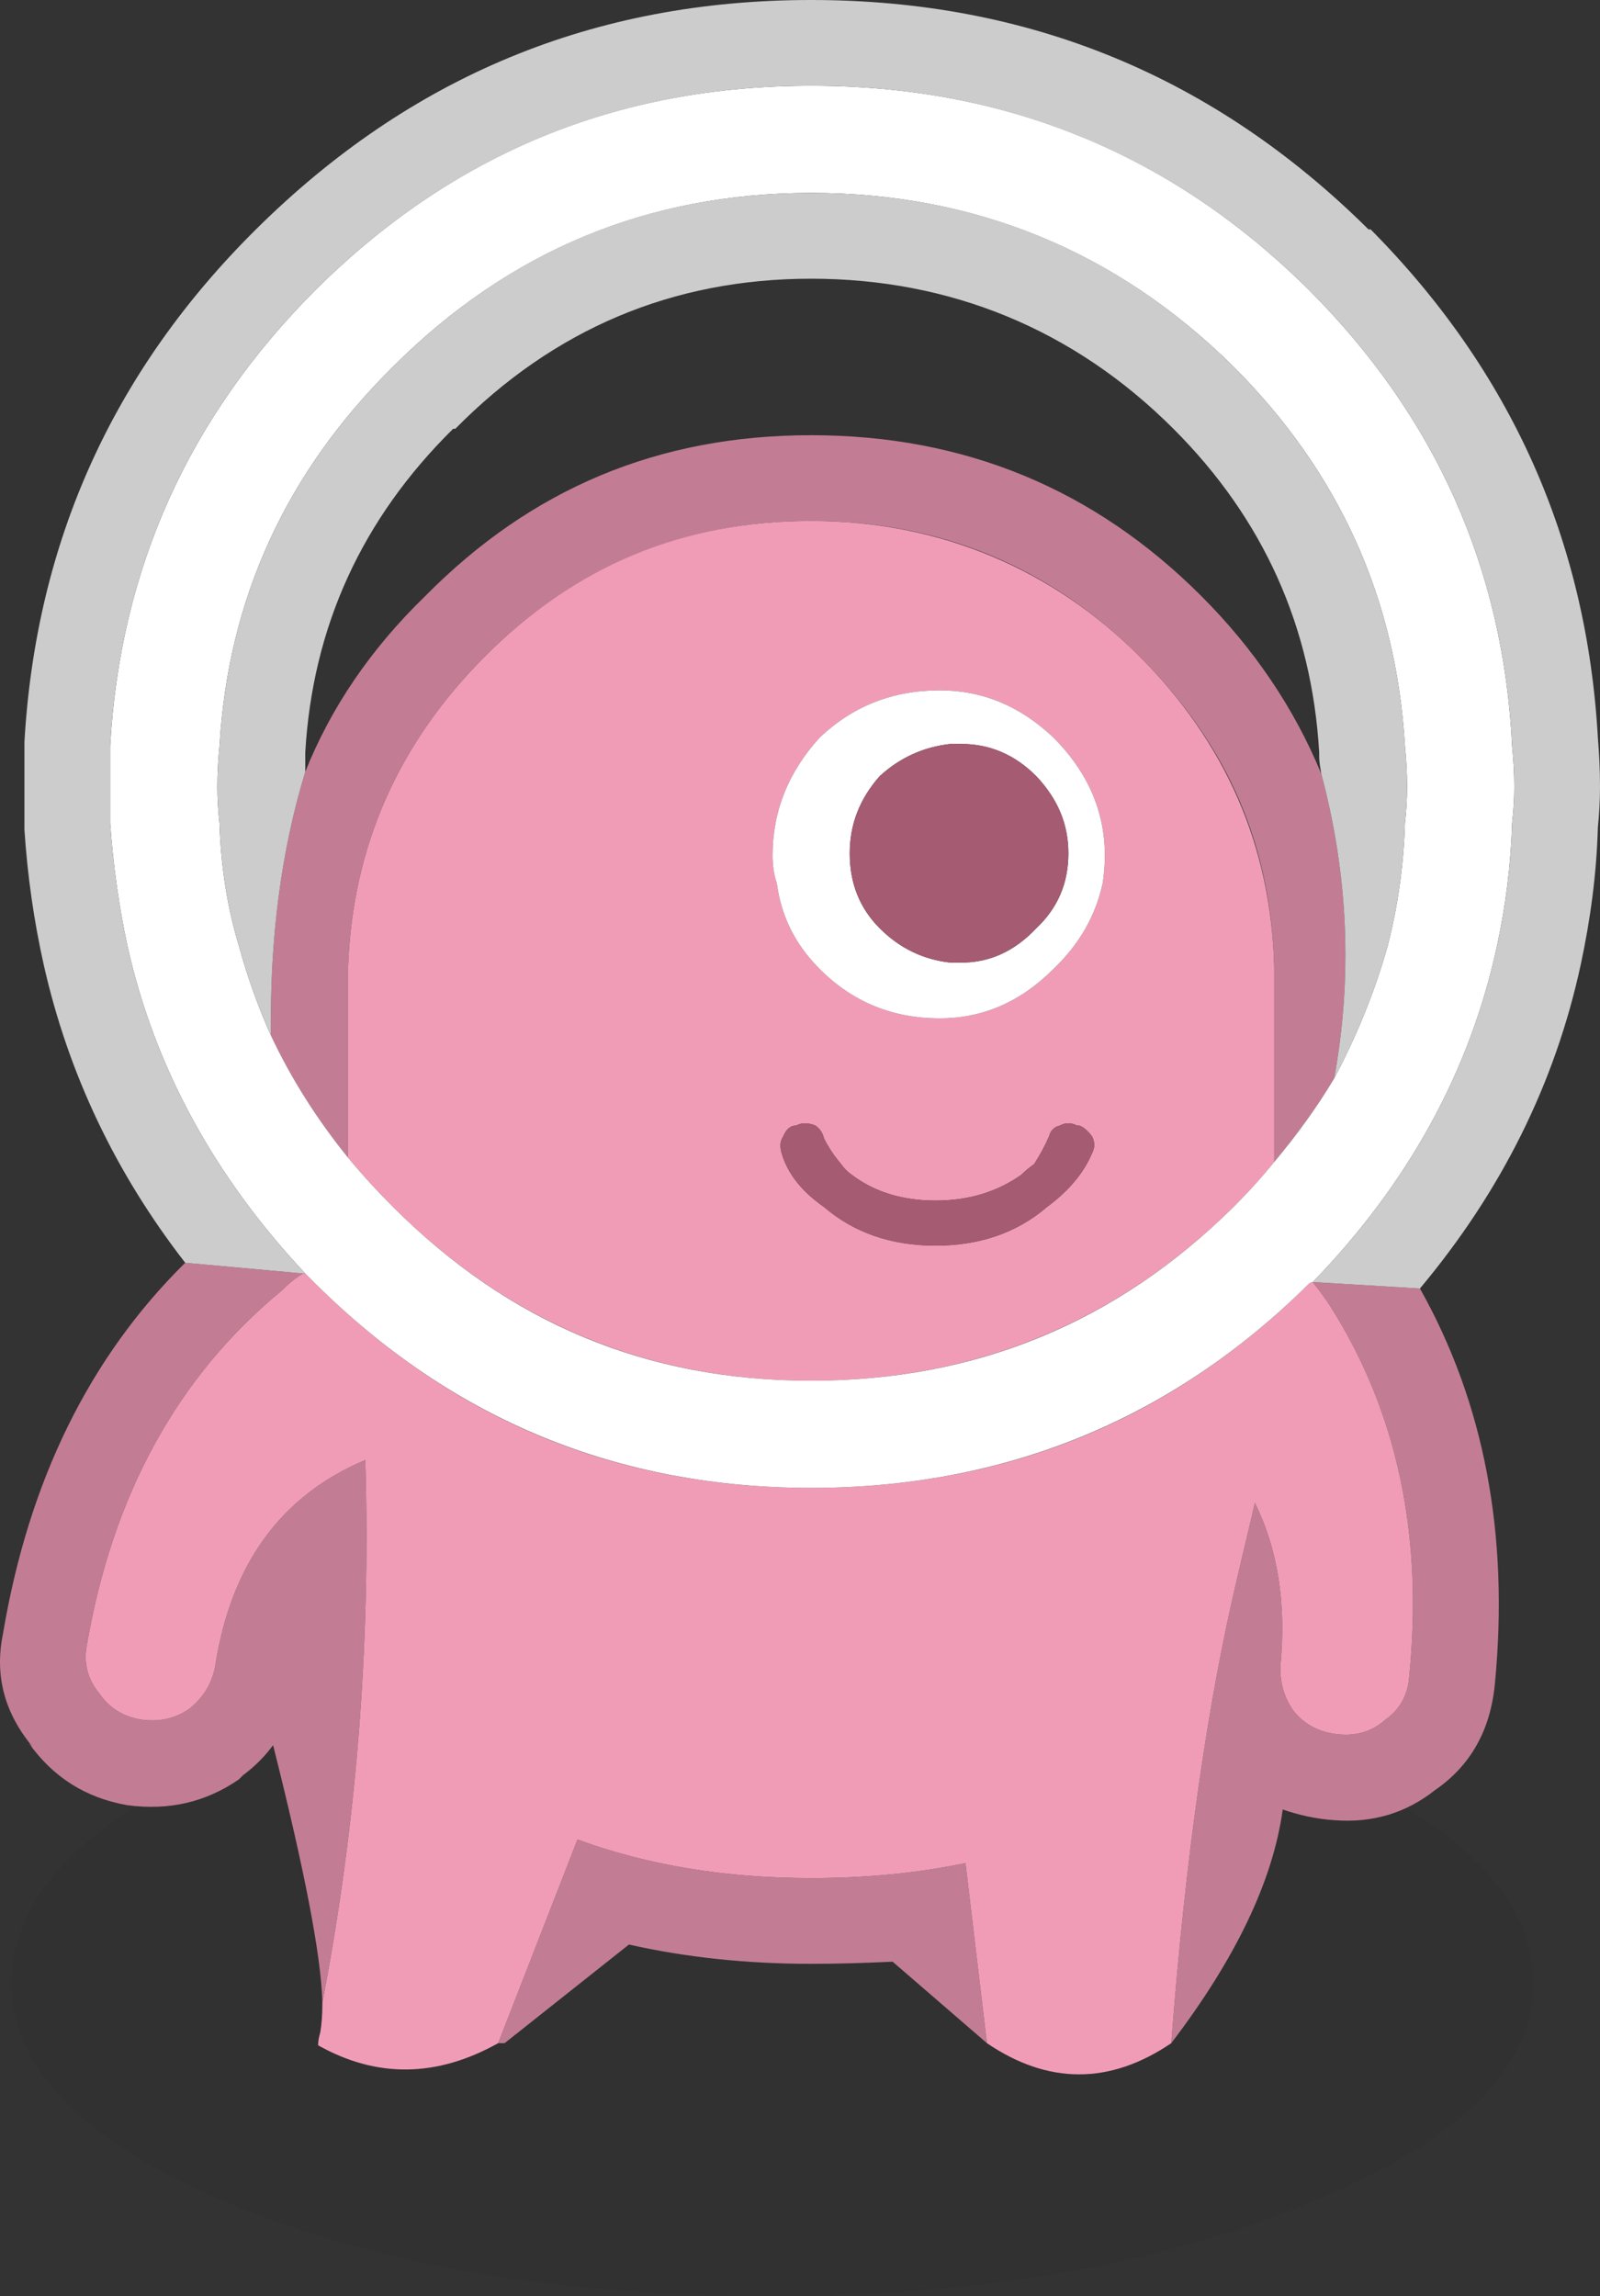 <?xml version="1.0" encoding="UTF-8"?><svg id="Calque_2" xmlns="http://www.w3.org/2000/svg" viewBox="0 0 37.32 53.55"><rect x="0" y="0" width="37.32" height="53.55" fill="#333333" stroke="none"/><g id="Calque_1-2"><g id="Layer0_3_MEMBER_0_FILL"><path d="M.27,46.25c0,2,1.7,3.72,5.1,5.15,3.47,1.43,7.67,2.15,12.6,2.15,4.87,0,9.03-.72,12.5-2.15,3.53-1.43,5.3-3.15,5.3-5.15s-1.77-3.78-5.3-5.25c-3.47-1.4-7.63-2.1-12.5-2.1s-9.13.7-12.6,2.1c-3.4,1.47-5.1,3.22-5.1,5.25Z" fill="rgba(0,0,0,.05)" stroke-width="0"/></g><g id="Layer0_3_MEMBER_1_FILL"><path d="M18.92,45.8c.63,0,1.27-.02,1.9-.05l2.2,1.9-.5-4.2c-1.1.23-2.3.35-3.6.35-2,0-3.82-.3-5.45-.9l-1.85,4.75h.15l2.9-2.3c1.33.3,2.75.45,4.25.45M33.47,41.75c.83-.57,1.3-1.4,1.4-2.5.33-3.47-.25-6.53-1.75-9.2l-2.5-.15c.13.17.27.35.4.55,1.57,2.47,2.18,5.35,1.85,8.65-.03.43-.22.77-.55,1-.3.27-.65.38-1.05.35-.47-.03-.83-.22-1.1-.55-.23-.33-.33-.7-.3-1.1.13-1.43-.07-2.68-.6-3.75-.13.57-.27,1.13-.4,1.7-.7,2.93-1.22,6.57-1.55,10.9,1.5-1.97,2.37-3.78,2.6-5.45.37.13.77.22,1.2.25.9.07,1.68-.17,2.35-.7M7.07,29.7l-2.75-.25c-2.23,2.2-3.65,5.08-4.25,8.65-.2.97.03,1.85.7,2.65l-.1-.1c.57.8,1.33,1.28,2.3,1.45.97.13,1.83-.07,2.6-.6l.1-.1c.27-.2.5-.43.7-.7.73,2.9,1.12,4.9,1.15,6,.8-4.17,1.13-8.38,1-12.65-1.97.83-3.13,2.43-3.5,4.8-.07.4-.27.73-.6,1-.33.23-.72.32-1.15.25-.4-.07-.72-.27-.95-.6-.27-.33-.37-.7-.3-1.1.6-3.53,2.12-6.3,4.55-8.3.17-.17.33-.3.5-.4M9.92,13.9c-1.27,1.23-2.2,2.6-2.8,4.1-.57,1.87-.83,3.92-.8,6.15.47,1,1.07,1.95,1.8,2.85v-4.45c.1-2.8,1.17-5.22,3.2-7.25,2.1-2.1,4.63-3.15,7.6-3.15s5.55,1.05,7.65,3.15,3.08,4.45,3.15,7.25v4.55c.53-.63,1-1.28,1.4-1.95.43-2.37.33-4.73-.3-7.1-.63-1.53-1.57-2.92-2.8-4.15-2.5-2.5-5.53-3.75-9.1-3.75s-6.53,1.25-9,3.75Z" fill="#c27d94" stroke-width="0"/><path d="M7.37,29.95c-.1-.1-.18-.18-.25-.25h-.05c-.17.1-.33.23-.5.4-2.43,2-3.95,4.77-4.55,8.3-.07.4.03.77.3,1.1.23.33.55.53.95.6.43.07.82-.02,1.15-.25.33-.27.53-.6.6-1,.37-2.37,1.53-3.97,3.5-4.8.13,4.27-.2,8.48-1,12.65,0,.3-.02.53-.05.7-.03.1-.05.2-.05.3,1.37.77,2.77.75,4.2-.05l1.85-4.75c1.63.6,3.45.9,5.45.9,1.3,0,2.5-.12,3.6-.35l.5,4.2c1.43.97,2.87.97,4.3,0,.33-4.33.85-7.97,1.55-10.9.13-.57.27-1.13.4-1.7.53,1.07.73,2.32.6,3.75-.03.4.07.77.3,1.1.27.33.63.52,1.1.55.4.03.75-.08,1.05-.35.33-.23.52-.57.55-1,.33-3.3-.28-6.18-1.85-8.65-.13-.2-.27-.38-.4-.55-.03,0-.07.02-.1.05-3.2,3.17-7.07,4.75-11.6,4.75s-8.35-1.58-11.55-4.75M8.12,22.55v4.45c.33.4.68.78,1.05,1.15,2.7,2.7,5.95,4.05,9.75,4.05s7.12-1.35,9.85-4.05c.33-.33.65-.68.95-1.05v-4.55c-.07-2.8-1.12-5.22-3.15-7.25s-4.65-3.15-7.65-3.15-5.5,1.05-7.6,3.15c-2.03,2.03-3.1,4.45-3.2,7.25M18.02,19.95c0-1.03.37-1.95,1.1-2.75.77-.73,1.7-1.1,2.8-1.1,1,0,1.88.37,2.65,1.1.8.8,1.2,1.72,1.2,2.75,0,.23-.02.45-.05.65-.17.77-.55,1.43-1.15,2-.77.77-1.65,1.15-2.65,1.15-1.1,0-2.03-.38-2.8-1.15-.57-.57-.9-1.23-1-2-.07-.2-.1-.42-.1-.65M23.82,27.4c.1-.1.2-.18.3-.25.13-.2.25-.42.35-.65.03-.13.12-.22.25-.25.13-.07.27-.07.4,0h.05c.1.03.2.12.3.25.07.13.07.27,0,.4-.2.47-.55.88-1.05,1.25-.7.6-1.57.9-2.6.9-1.03,0-1.9-.3-2.6-.9-.53-.37-.87-.8-1-1.3-.03-.13-.02-.25.05-.35.07-.17.17-.25.3-.25.13-.07.28-.07.45,0,.1.07.17.17.2.3.1.2.23.4.4.6.07.1.15.18.25.25.53.4,1.18.6,1.95.6s1.43-.2,2-.6Z" fill="#f19cb7" stroke-width="0"/><path d="M2.57,17.4v1.8c.07.97.2,1.92.4,2.85.63,2.83,2.02,5.38,4.15,7.65.07.07.15.15.25.25,3.2,3.17,7.05,4.75,11.55,4.75s8.4-1.58,11.6-4.75c.03-.03.07-.05.1-.05,2.23-2.3,3.67-4.92,4.3-7.85.2-.93.32-1.88.35-2.85.03-.27.05-.55.05-.85,0-.33-.02-.65-.05-.95-.2-4.13-1.78-7.68-4.75-10.65-3.2-3.17-7.07-4.75-11.6-4.75s-8.35,1.58-11.55,4.75c-2.97,2.97-4.57,6.52-4.8,10.65M5.12,19.2c-.03-.27-.05-.55-.05-.85,0-.33.02-.65.05-.95.2-3.43,1.55-6.38,4.05-8.85,2.7-2.7,5.95-4.05,9.75-4.05s7.12,1.35,9.85,4.05c2.47,2.47,3.8,5.42,4,8.85.03.3.05.62.05.95,0,.3-.02.58-.05.85-.03,1-.17,1.95-.4,2.85-.3,1.07-.72,2.1-1.25,3.1-.4.67-.87,1.32-1.4,1.95-.3.37-.62.72-.95,1.05-2.73,2.7-6.02,4.05-9.85,4.05s-7.05-1.35-9.75-4.05c-.37-.37-.72-.75-1.05-1.15-.73-.9-1.33-1.85-1.8-2.85-.3-.67-.55-1.37-.75-2.1-.27-.9-.42-1.85-.45-2.85M19.12,17.2c-.73.8-1.1,1.72-1.1,2.75,0,.23.03.45.1.65.1.77.43,1.43,1,2,.77.77,1.7,1.15,2.8,1.15,1,0,1.88-.38,2.65-1.15.6-.57.98-1.23,1.15-2,.03-.2.05-.42.05-.65,0-1.03-.4-1.95-1.2-2.75-.77-.73-1.65-1.1-2.65-1.1-1.1,0-2.03.37-2.8,1.1M19.82,19.9c0-.67.23-1.27.7-1.8.47-.43,1.02-.68,1.65-.75.07,0,.15,0,.25,0,.67,0,1.25.25,1.75.75.5.53.75,1.13.75,1.8,0,.7-.25,1.28-.75,1.75-.5.53-1.08.8-1.75.8h-.25c-.63-.07-1.18-.33-1.65-.8s-.7-1.05-.7-1.75Z" fill="#fff" stroke-width="0"/><path d="M24.12,27.15c-.1.07-.2.15-.3.25-.57.4-1.23.6-2,.6s-1.42-.2-1.95-.6c-.1-.07-.18-.15-.25-.25-.17-.2-.3-.4-.4-.6-.03-.13-.1-.23-.2-.3-.17-.07-.32-.07-.45,0-.13,0-.23.08-.3.25-.07.1-.08.22-.05.35.13.5.47.93,1,1.3.7.6,1.57.9,2.6.9,1.03,0,1.9-.3,2.6-.9.5-.37.85-.78,1.05-1.25.07-.13.07-.27,0-.4-.1-.13-.2-.22-.3-.25h-.05c-.13-.07-.27-.07-.4,0-.13.03-.22.12-.25.25-.1.23-.22.45-.35.65M20.52,18.1c-.47.53-.7,1.13-.7,1.8,0,.7.23,1.28.7,1.75s1.02.73,1.65.8h.25c.67,0,1.25-.27,1.75-.8.5-.47.75-1.05.75-1.75s-.25-1.27-.75-1.8c-.5-.5-1.08-.75-1.75-.75-.1,0-.18,0-.25,0-.63.07-1.18.32-1.65.75Z" fill="#a55b72" stroke-width="0"/><path d="M10.57,10h.05c2.3-2.33,5.07-3.5,8.3-3.5s6.12,1.17,8.45,3.5c2.1,2.1,3.23,4.62,3.4,7.55v.1c0,.1.02.23.05.4.63,2.37.73,4.73.3,7.1.53-1,.95-2.03,1.25-3.1.23-.9.37-1.85.4-2.85.03-.27.05-.55.05-.85,0-.33-.02-.65-.05-.95-.2-3.43-1.53-6.38-4-8.85-2.73-2.7-6.02-4.05-9.85-4.05s-7.05,1.35-9.75,4.05c-2.5,2.47-3.85,5.42-4.05,8.85-.03.3-.05.62-.05.95,0,.3.02.58.05.85.03,1,.18,1.95.45,2.85.2.73.45,1.43.75,2.1-.03-2.23.23-4.28.8-6.15v-.45c.17-2.93,1.32-5.45,3.45-7.55M.57,19.2v.15c.07,1.07.22,2.12.45,3.15.57,2.53,1.67,4.85,3.3,6.95l2.75.25h.05c-2.13-2.27-3.52-4.82-4.15-7.65-.2-.93-.33-1.88-.4-2.85v-1.8c.23-4.13,1.83-7.68,4.8-10.65,3.2-3.17,7.05-4.75,11.55-4.75s8.4,1.58,11.6,4.75c2.97,2.97,4.55,6.52,4.75,10.65.03.3.05.62.05.95,0,.3-.02.58-.05.85-.03.97-.15,1.92-.35,2.85-.63,2.93-2.07,5.55-4.3,7.85l2.5.15c1.9-2.27,3.15-4.78,3.75-7.55.23-1.07.37-2.13.4-3.2.03-.3.05-.62.05-.95,0-.4-.02-.78-.05-1.15-.26-4.59-2.02-8.54-5.3-11.85h-.05C28.32,1.78,23.99,0,18.92,0S9.57,1.78,5.97,5.35C2.64,8.65.84,12.63.57,17.3v1.9Z" fill="#ccc" stroke-width="0"/></g></g></svg>